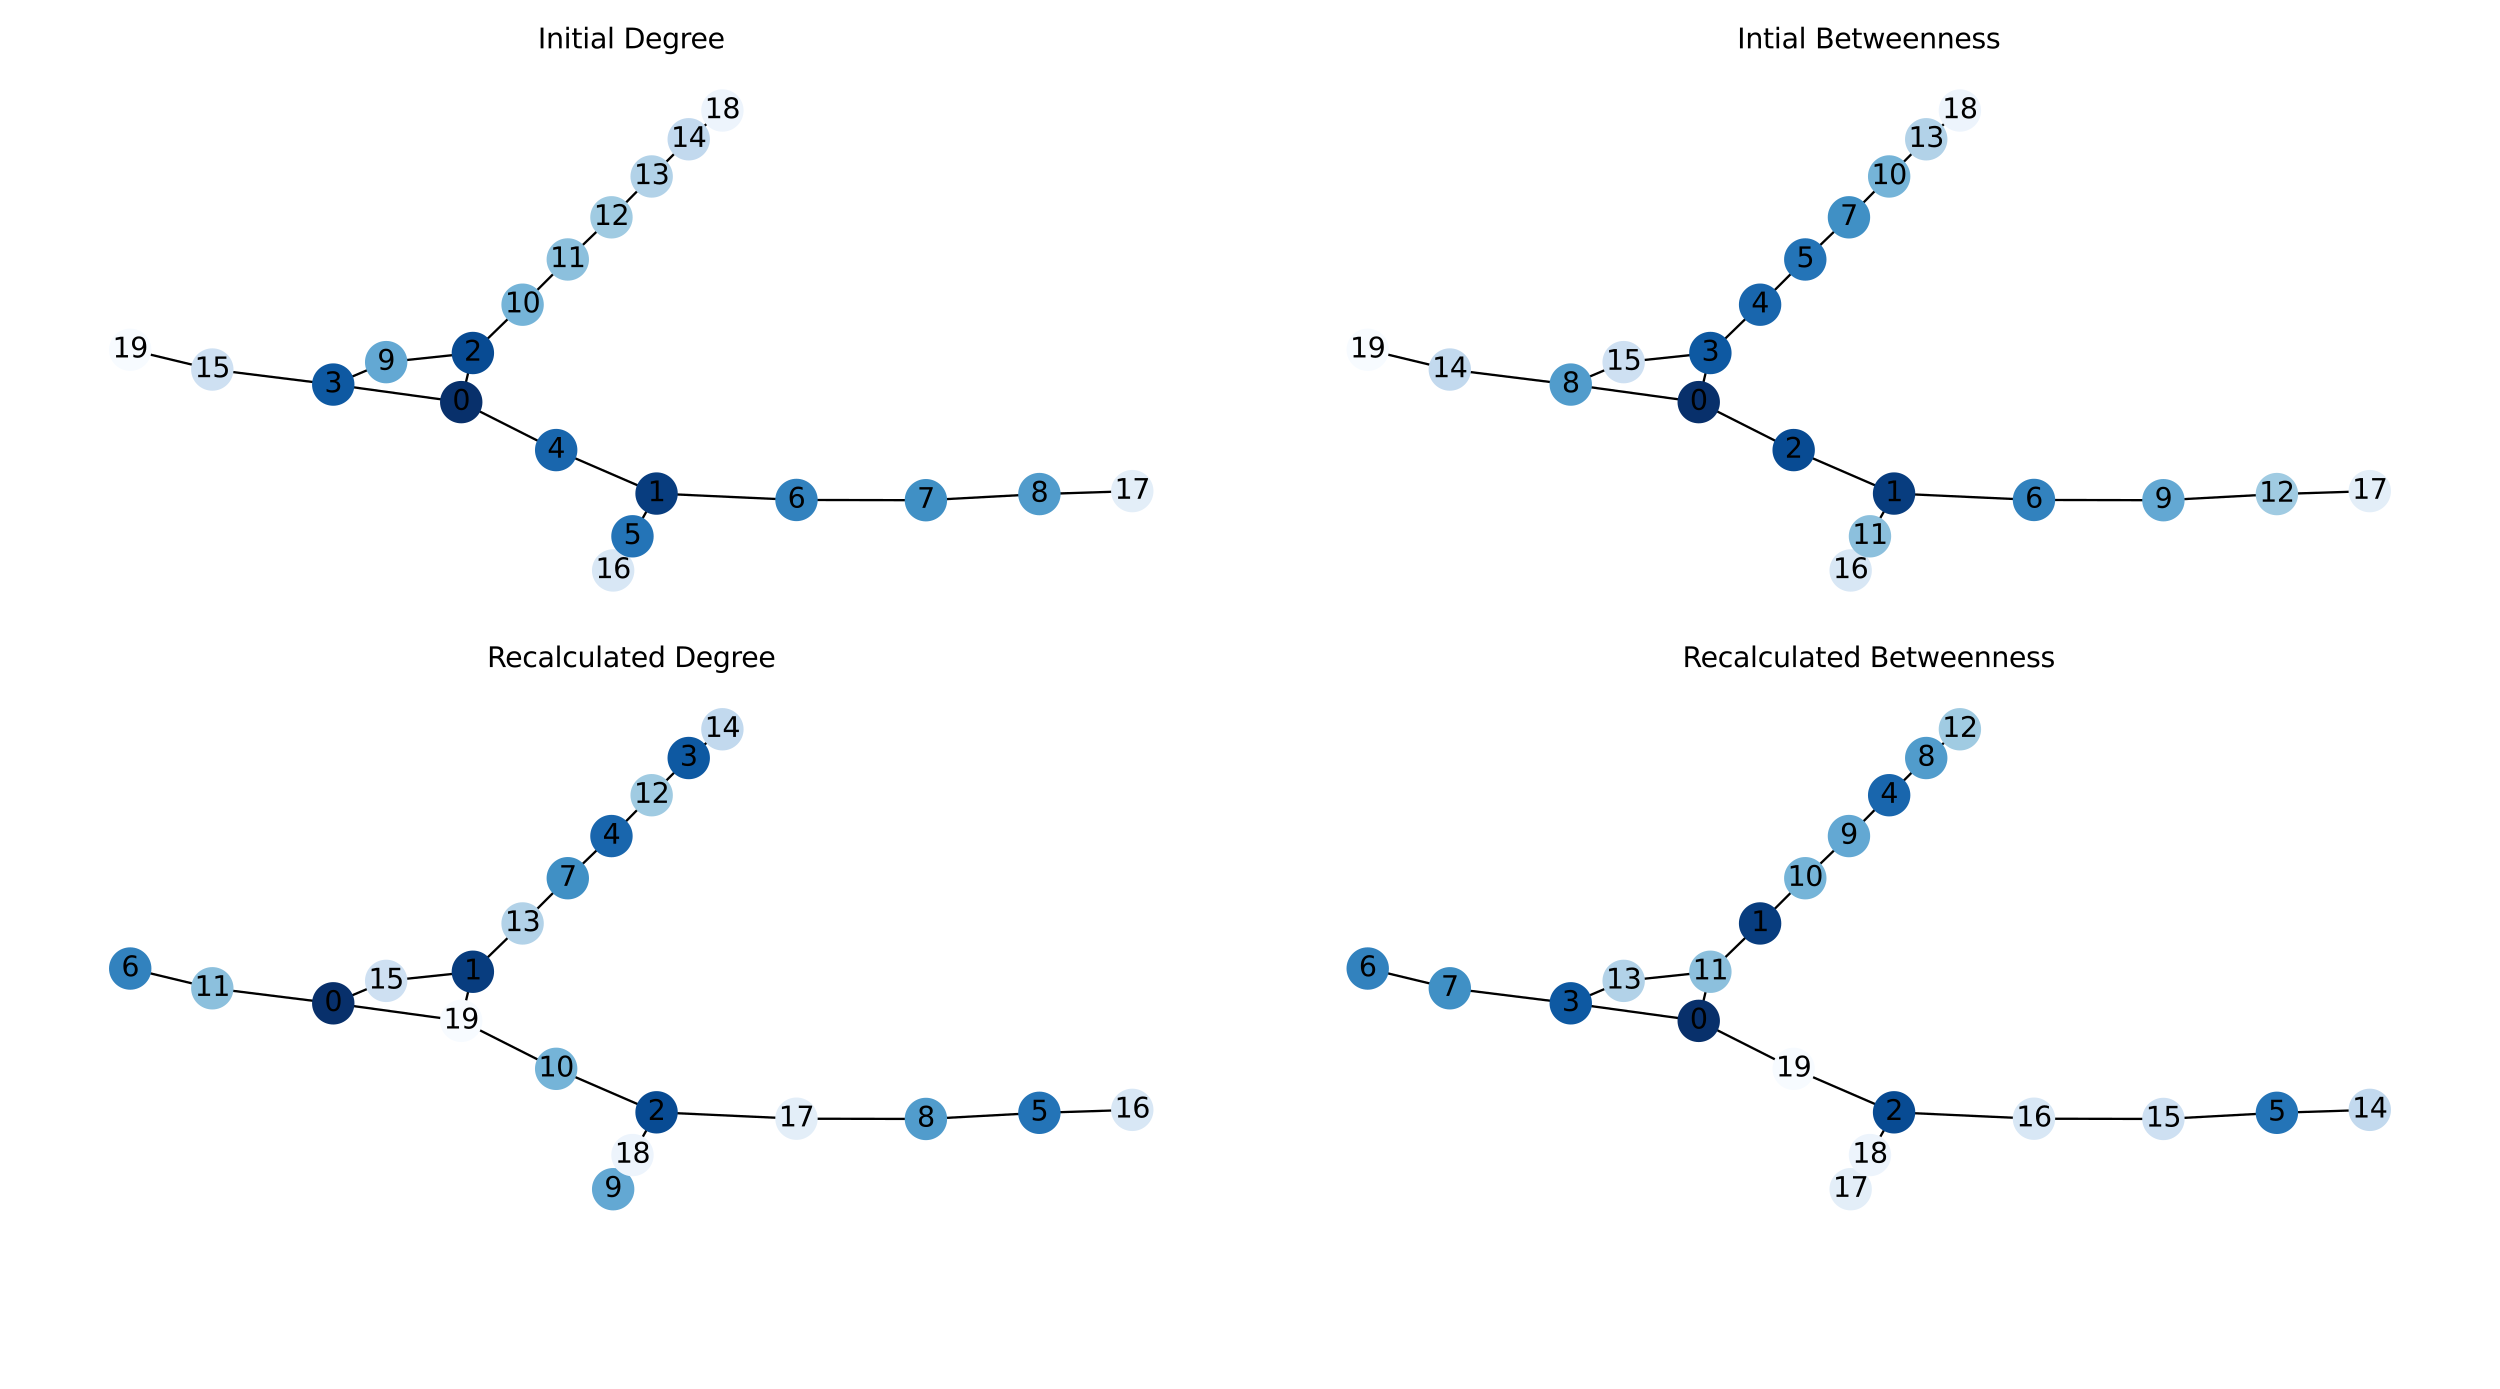 <?xml version="1.0" encoding="utf-8" standalone="no"?>
<!DOCTYPE svg PUBLIC "-//W3C//DTD SVG 1.1//EN"
  "http://www.w3.org/Graphics/SVG/1.1/DTD/svg11.dtd">
<svg xmlns:xlink="http://www.w3.org/1999/xlink" width="1080pt" height="600pt" viewBox="0 0 1080 600" xmlns="http://www.w3.org/2000/svg" version="1.1">
 <defs>
  <style type="text/css">*{stroke-linejoin: round; stroke-linecap: butt}</style>
 </defs>
 <g id="figure_1">
  <g id="patch_1">
   <path d="M 0 600 
L 1080 600 
L 1080 0 
L 0 0 
z
" style="fill: #ffffff"/>
  </g>
  <g id="axes_1">
   <g id="LineCollection_1">
    <path d="M 56.254 151.107 
L 91.719 159.64 
" clip-path="url(#p14f1da8939)" style="fill: none; stroke: #000000"/>
    <path d="M 91.719 159.64 
L 143.967 166.133 
" clip-path="url(#p14f1da8939)" style="fill: none; stroke: #000000"/>
    <path d="M 143.967 166.133 
L 166.828 156.441 
" clip-path="url(#p14f1da8939)" style="fill: none; stroke: #000000"/>
    <path d="M 143.967 166.133 
L 199.251 173.718 
" clip-path="url(#p14f1da8939)" style="fill: none; stroke: #000000"/>
    <path d="M 297.528 60.167 
L 281.518 76.233 
" clip-path="url(#p14f1da8939)" style="fill: none; stroke: #000000"/>
    <path d="M 297.528 60.167 
L 312.074 47.743 
" clip-path="url(#p14f1da8939)" style="fill: none; stroke: #000000"/>
    <path d="M 281.518 76.233 
L 264.149 93.88 
" clip-path="url(#p14f1da8939)" style="fill: none; stroke: #000000"/>
    <path d="M 264.149 93.88 
L 245.284 112.091 
" clip-path="url(#p14f1da8939)" style="fill: none; stroke: #000000"/>
    <path d="M 245.284 112.091 
L 225.76 131.631 
" clip-path="url(#p14f1da8939)" style="fill: none; stroke: #000000"/>
    <path d="M 225.76 131.631 
L 204.282 152.499 
" clip-path="url(#p14f1da8939)" style="fill: none; stroke: #000000"/>
    <path d="M 204.282 152.499 
L 199.251 173.718 
" clip-path="url(#p14f1da8939)" style="fill: none; stroke: #000000"/>
    <path d="M 204.282 152.499 
L 166.828 156.441 
" clip-path="url(#p14f1da8939)" style="fill: none; stroke: #000000"/>
    <path d="M 489.146 212.16 
L 449.019 213.436 
" clip-path="url(#p14f1da8939)" style="fill: none; stroke: #000000"/>
    <path d="M 449.019 213.436 
L 399.995 216.09 
" clip-path="url(#p14f1da8939)" style="fill: none; stroke: #000000"/>
    <path d="M 399.995 216.09 
L 344.079 215.98 
" clip-path="url(#p14f1da8939)" style="fill: none; stroke: #000000"/>
    <path d="M 344.079 215.98 
L 283.636 213.219 
" clip-path="url(#p14f1da8939)" style="fill: none; stroke: #000000"/>
    <path d="M 264.885 246.437 
L 273.227 231.678 
" clip-path="url(#p14f1da8939)" style="fill: none; stroke: #000000"/>
    <path d="M 273.227 231.678 
L 283.636 213.219 
" clip-path="url(#p14f1da8939)" style="fill: none; stroke: #000000"/>
    <path d="M 283.636 213.219 
L 240.267 194.435 
" clip-path="url(#p14f1da8939)" style="fill: none; stroke: #000000"/>
    <path d="M 240.267 194.435 
L 199.251 173.718 
" clip-path="url(#p14f1da8939)" style="fill: none; stroke: #000000"/>
   </g>
   <g id="PathCollection_1">
    <defs>
     <path id="C0_0_7ca595a539" d="M 0 8.66 
C 2.297 8.66 4.5 7.748 6.124 6.124 
C 7.748 4.5 8.66 2.297 8.66 -0 
C 8.66 -2.297 7.748 -4.5 6.124 -6.124 
C 4.5 -7.748 2.297 -8.66 0 -8.66 
C -2.297 -8.66 -4.5 -7.748 -6.124 -6.124 
C -7.748 -4.5 -8.66 -2.297 -8.66 0 
C -8.66 2.297 -7.748 4.5 -6.124 6.124 
C -4.5 7.748 -2.297 8.66 0 8.66 
z
"/>
    </defs>
    <g clip-path="url(#p14f1da8939)">
     <use xlink:href="#C0_0_7ca595a539" x="56.254" y="151.107" style="fill: #f7fbff; stroke: #f7fbff"/>
    </g>
    <g clip-path="url(#p14f1da8939)">
     <use xlink:href="#C0_0_7ca595a539" x="91.719" y="159.64" style="fill: #cee0f2; stroke: #cee0f2"/>
    </g>
    <g clip-path="url(#p14f1da8939)">
     <use xlink:href="#C0_0_7ca595a539" x="143.967" y="166.133" style="fill: #0e59a2; stroke: #0e59a2"/>
    </g>
    <g clip-path="url(#p14f1da8939)">
     <use xlink:href="#C0_0_7ca595a539" x="297.528" y="60.167" style="fill: #c2d9ee; stroke: #c2d9ee"/>
    </g>
    <g clip-path="url(#p14f1da8939)">
     <use xlink:href="#C0_0_7ca595a539" x="281.518" y="76.233" style="fill: #b2d2e8; stroke: #b2d2e8"/>
    </g>
    <g clip-path="url(#p14f1da8939)">
     <use xlink:href="#C0_0_7ca595a539" x="264.149" y="93.88" style="fill: #a0cbe2; stroke: #a0cbe2"/>
    </g>
    <g clip-path="url(#p14f1da8939)">
     <use xlink:href="#C0_0_7ca595a539" x="245.284" y="112.091" style="fill: #8cc0dd; stroke: #8cc0dd"/>
    </g>
    <g clip-path="url(#p14f1da8939)">
     <use xlink:href="#C0_0_7ca595a539" x="225.76" y="131.631" style="fill: #75b4d8; stroke: #75b4d8"/>
    </g>
    <g clip-path="url(#p14f1da8939)">
     <use xlink:href="#C0_0_7ca595a539" x="204.282" y="152.499" style="fill: #084b93; stroke: #084b93"/>
    </g>
    <g clip-path="url(#p14f1da8939)">
     <use xlink:href="#C0_0_7ca595a539" x="312.074" y="47.743" style="fill: #edf4fc; stroke: #edf4fc"/>
    </g>
    <g clip-path="url(#p14f1da8939)">
     <use xlink:href="#C0_0_7ca595a539" x="166.828" y="156.441" style="fill: #63a8d3; stroke: #63a8d3"/>
    </g>
    <g clip-path="url(#p14f1da8939)">
     <use xlink:href="#C0_0_7ca595a539" x="489.146" y="212.16" style="fill: #e3eef8; stroke: #e3eef8"/>
    </g>
    <g clip-path="url(#p14f1da8939)">
     <use xlink:href="#C0_0_7ca595a539" x="449.019" y="213.436" style="fill: #519ccc; stroke: #519ccc"/>
    </g>
    <g clip-path="url(#p14f1da8939)">
     <use xlink:href="#C0_0_7ca595a539" x="399.995" y="216.09" style="fill: #4090c5; stroke: #4090c5"/>
    </g>
    <g clip-path="url(#p14f1da8939)">
     <use xlink:href="#C0_0_7ca595a539" x="344.079" y="215.98" style="fill: #3282be; stroke: #3282be"/>
    </g>
    <g clip-path="url(#p14f1da8939)">
     <use xlink:href="#C0_0_7ca595a539" x="264.885" y="246.437" style="fill: #d8e7f5; stroke: #d8e7f5"/>
    </g>
    <g clip-path="url(#p14f1da8939)">
     <use xlink:href="#C0_0_7ca595a539" x="273.227" y="231.678" style="fill: #2474b7; stroke: #2474b7"/>
    </g>
    <g clip-path="url(#p14f1da8939)">
     <use xlink:href="#C0_0_7ca595a539" x="283.636" y="213.219" style="fill: #083d7f; stroke: #083d7f"/>
    </g>
    <g clip-path="url(#p14f1da8939)">
     <use xlink:href="#C0_0_7ca595a539" x="240.267" y="194.435" style="fill: #1966ad; stroke: #1966ad"/>
    </g>
    <g clip-path="url(#p14f1da8939)">
     <use xlink:href="#C0_0_7ca595a539" x="199.251" y="173.718" style="fill: #08306b; stroke: #08306b"/>
    </g>
   </g>
   <g id="text_1">
    <g clip-path="url(#p14f1da8939)">
     <!-- 0 -->
     <g transform="translate(195.434 177.029) scale(0.12 -0.12)">
      <defs>
       <path id="DejaVuSans-30" d="M 2034 4250 
Q 1547 4250 1301 3770 
Q 1056 3291 1056 2328 
Q 1056 1369 1301 889 
Q 1547 409 2034 409 
Q 2525 409 2770 889 
Q 3016 1369 3016 2328 
Q 3016 3291 2770 3770 
Q 2525 4250 2034 4250 
z
M 2034 4750 
Q 2819 4750 3233 4129 
Q 3647 3509 3647 2328 
Q 3647 1150 3233 529 
Q 2819 -91 2034 -91 
Q 1250 -91 836 529 
Q 422 1150 422 2328 
Q 422 3509 836 4129 
Q 1250 4750 2034 4750 
z
" transform="scale(0.016)"/>
      </defs>
      <use xlink:href="#DejaVuSans-30"/>
     </g>
    </g>
   </g>
   <g id="text_2">
    <g clip-path="url(#p14f1da8939)">
     <!-- 1 -->
     <g transform="translate(279.819 216.53) scale(0.12 -0.12)">
      <defs>
       <path id="DejaVuSans-31" d="M 794 531 
L 1825 531 
L 1825 4091 
L 703 3866 
L 703 4441 
L 1819 4666 
L 2450 4666 
L 2450 531 
L 3481 531 
L 3481 0 
L 794 0 
L 794 531 
z
" transform="scale(0.016)"/>
      </defs>
      <use xlink:href="#DejaVuSans-31"/>
     </g>
    </g>
   </g>
   <g id="text_3">
    <g clip-path="url(#p14f1da8939)">
     <!-- 2 -->
     <g transform="translate(200.464 155.811) scale(0.12 -0.12)">
      <defs>
       <path id="DejaVuSans-32" d="M 1228 531 
L 3431 531 
L 3431 0 
L 469 0 
L 469 531 
Q 828 903 1448 1529 
Q 2069 2156 2228 2338 
Q 2531 2678 2651 2914 
Q 2772 3150 2772 3378 
Q 2772 3750 2511 3984 
Q 2250 4219 1831 4219 
Q 1534 4219 1204 4116 
Q 875 4013 500 3803 
L 500 4441 
Q 881 4594 1212 4672 
Q 1544 4750 1819 4750 
Q 2544 4750 2975 4387 
Q 3406 4025 3406 3419 
Q 3406 3131 3298 2873 
Q 3191 2616 2906 2266 
Q 2828 2175 2409 1742 
Q 1991 1309 1228 531 
z
" transform="scale(0.016)"/>
      </defs>
      <use xlink:href="#DejaVuSans-32"/>
     </g>
    </g>
   </g>
   <g id="text_4">
    <g clip-path="url(#p14f1da8939)">
     <!-- 3 -->
     <g transform="translate(140.15 169.445) scale(0.12 -0.12)">
      <defs>
       <path id="DejaVuSans-33" d="M 2597 2516 
Q 3050 2419 3304 2112 
Q 3559 1806 3559 1356 
Q 3559 666 3084 287 
Q 2609 -91 1734 -91 
Q 1441 -91 1130 -33 
Q 819 25 488 141 
L 488 750 
Q 750 597 1062 519 
Q 1375 441 1716 441 
Q 2309 441 2620 675 
Q 2931 909 2931 1356 
Q 2931 1769 2642 2001 
Q 2353 2234 1838 2234 
L 1294 2234 
L 1294 2753 
L 1863 2753 
Q 2328 2753 2575 2939 
Q 2822 3125 2822 3475 
Q 2822 3834 2567 4026 
Q 2313 4219 1838 4219 
Q 1578 4219 1281 4162 
Q 984 4106 628 3988 
L 628 4550 
Q 988 4650 1302 4700 
Q 1616 4750 1894 4750 
Q 2613 4750 3031 4423 
Q 3450 4097 3450 3541 
Q 3450 3153 3228 2886 
Q 3006 2619 2597 2516 
z
" transform="scale(0.016)"/>
      </defs>
      <use xlink:href="#DejaVuSans-33"/>
     </g>
    </g>
   </g>
   <g id="text_5">
    <g clip-path="url(#p14f1da8939)">
     <!-- 4 -->
     <g transform="translate(236.45 197.746) scale(0.12 -0.12)">
      <defs>
       <path id="DejaVuSans-34" d="M 2419 4116 
L 825 1625 
L 2419 1625 
L 2419 4116 
z
M 2253 4666 
L 3047 4666 
L 3047 1625 
L 3713 1625 
L 3713 1100 
L 3047 1100 
L 3047 0 
L 2419 0 
L 2419 1100 
L 313 1100 
L 313 1709 
L 2253 4666 
z
" transform="scale(0.016)"/>
      </defs>
      <use xlink:href="#DejaVuSans-34"/>
     </g>
    </g>
   </g>
   <g id="text_6">
    <g clip-path="url(#p14f1da8939)">
     <!-- 5 -->
     <g transform="translate(269.41 234.989) scale(0.12 -0.12)">
      <defs>
       <path id="DejaVuSans-35" d="M 691 4666 
L 3169 4666 
L 3169 4134 
L 1269 4134 
L 1269 2991 
Q 1406 3038 1543 3061 
Q 1681 3084 1819 3084 
Q 2600 3084 3056 2656 
Q 3513 2228 3513 1497 
Q 3513 744 3044 326 
Q 2575 -91 1722 -91 
Q 1428 -91 1123 -41 
Q 819 9 494 109 
L 494 744 
Q 775 591 1075 516 
Q 1375 441 1709 441 
Q 2250 441 2565 725 
Q 2881 1009 2881 1497 
Q 2881 1984 2565 2268 
Q 2250 2553 1709 2553 
Q 1456 2553 1204 2497 
Q 953 2441 691 2322 
L 691 4666 
z
" transform="scale(0.016)"/>
      </defs>
      <use xlink:href="#DejaVuSans-35"/>
     </g>
    </g>
   </g>
   <g id="text_7">
    <g clip-path="url(#p14f1da8939)">
     <!-- 6 -->
     <g transform="translate(340.261 219.292) scale(0.12 -0.12)">
      <defs>
       <path id="DejaVuSans-36" d="M 2113 2584 
Q 1688 2584 1439 2293 
Q 1191 2003 1191 1497 
Q 1191 994 1439 701 
Q 1688 409 2113 409 
Q 2538 409 2786 701 
Q 3034 994 3034 1497 
Q 3034 2003 2786 2293 
Q 2538 2584 2113 2584 
z
M 3366 4563 
L 3366 3988 
Q 3128 4100 2886 4159 
Q 2644 4219 2406 4219 
Q 1781 4219 1451 3797 
Q 1122 3375 1075 2522 
Q 1259 2794 1537 2939 
Q 1816 3084 2150 3084 
Q 2853 3084 3261 2657 
Q 3669 2231 3669 1497 
Q 3669 778 3244 343 
Q 2819 -91 2113 -91 
Q 1303 -91 875 529 
Q 447 1150 447 2328 
Q 447 3434 972 4092 
Q 1497 4750 2381 4750 
Q 2619 4750 2861 4703 
Q 3103 4656 3366 4563 
z
" transform="scale(0.016)"/>
      </defs>
      <use xlink:href="#DejaVuSans-36"/>
     </g>
    </g>
   </g>
   <g id="text_8">
    <g clip-path="url(#p14f1da8939)">
     <!-- 7 -->
     <g transform="translate(396.177 219.401) scale(0.12 -0.12)">
      <defs>
       <path id="DejaVuSans-37" d="M 525 4666 
L 3525 4666 
L 3525 4397 
L 1831 0 
L 1172 0 
L 2766 4134 
L 525 4134 
L 525 4666 
z
" transform="scale(0.016)"/>
      </defs>
      <use xlink:href="#DejaVuSans-37"/>
     </g>
    </g>
   </g>
   <g id="text_9">
    <g clip-path="url(#p14f1da8939)">
     <!-- 8 -->
     <g transform="translate(445.202 216.747) scale(0.12 -0.12)">
      <defs>
       <path id="DejaVuSans-38" d="M 2034 2216 
Q 1584 2216 1326 1975 
Q 1069 1734 1069 1313 
Q 1069 891 1326 650 
Q 1584 409 2034 409 
Q 2484 409 2743 651 
Q 3003 894 3003 1313 
Q 3003 1734 2745 1975 
Q 2488 2216 2034 2216 
z
M 1403 2484 
Q 997 2584 770 2862 
Q 544 3141 544 3541 
Q 544 4100 942 4425 
Q 1341 4750 2034 4750 
Q 2731 4750 3128 4425 
Q 3525 4100 3525 3541 
Q 3525 3141 3298 2862 
Q 3072 2584 2669 2484 
Q 3125 2378 3379 2068 
Q 3634 1759 3634 1313 
Q 3634 634 3220 271 
Q 2806 -91 2034 -91 
Q 1263 -91 848 271 
Q 434 634 434 1313 
Q 434 1759 690 2068 
Q 947 2378 1403 2484 
z
M 1172 3481 
Q 1172 3119 1398 2916 
Q 1625 2713 2034 2713 
Q 2441 2713 2670 2916 
Q 2900 3119 2900 3481 
Q 2900 3844 2670 4047 
Q 2441 4250 2034 4250 
Q 1625 4250 1398 4047 
Q 1172 3844 1172 3481 
z
" transform="scale(0.016)"/>
      </defs>
      <use xlink:href="#DejaVuSans-38"/>
     </g>
    </g>
   </g>
   <g id="text_10">
    <g clip-path="url(#p14f1da8939)">
     <!-- 9 -->
     <g transform="translate(163.01 159.752) scale(0.12 -0.12)">
      <defs>
       <path id="DejaVuSans-39" d="M 703 97 
L 703 672 
Q 941 559 1184 500 
Q 1428 441 1663 441 
Q 2288 441 2617 861 
Q 2947 1281 2994 2138 
Q 2813 1869 2534 1725 
Q 2256 1581 1919 1581 
Q 1219 1581 811 2004 
Q 403 2428 403 3163 
Q 403 3881 828 4315 
Q 1253 4750 1959 4750 
Q 2769 4750 3195 4129 
Q 3622 3509 3622 2328 
Q 3622 1225 3098 567 
Q 2575 -91 1691 -91 
Q 1453 -91 1209 -44 
Q 966 3 703 97 
z
M 1959 2075 
Q 2384 2075 2632 2365 
Q 2881 2656 2881 3163 
Q 2881 3666 2632 3958 
Q 2384 4250 1959 4250 
Q 1534 4250 1286 3958 
Q 1038 3666 1038 3163 
Q 1038 2656 1286 2365 
Q 1534 2075 1959 2075 
z
" transform="scale(0.016)"/>
      </defs>
      <use xlink:href="#DejaVuSans-39"/>
     </g>
    </g>
   </g>
   <g id="text_11">
    <g clip-path="url(#p14f1da8939)">
     <!-- 10 -->
     <g transform="translate(218.125 134.943) scale(0.12 -0.12)">
      <use xlink:href="#DejaVuSans-31"/>
      <use xlink:href="#DejaVuSans-30" x="63.623"/>
     </g>
    </g>
   </g>
   <g id="text_12">
    <g clip-path="url(#p14f1da8939)">
     <!-- 11 -->
     <g transform="translate(237.649 115.402) scale(0.12 -0.12)">
      <use xlink:href="#DejaVuSans-31"/>
      <use xlink:href="#DejaVuSans-31" x="63.623"/>
     </g>
    </g>
   </g>
   <g id="text_13">
    <g clip-path="url(#p14f1da8939)">
     <!-- 12 -->
     <g transform="translate(256.514 97.191) scale(0.12 -0.12)">
      <use xlink:href="#DejaVuSans-31"/>
      <use xlink:href="#DejaVuSans-32" x="63.623"/>
     </g>
    </g>
   </g>
   <g id="text_14">
    <g clip-path="url(#p14f1da8939)">
     <!-- 13 -->
     <g transform="translate(273.883 79.544) scale(0.12 -0.12)">
      <use xlink:href="#DejaVuSans-31"/>
      <use xlink:href="#DejaVuSans-33" x="63.623"/>
     </g>
    </g>
   </g>
   <g id="text_15">
    <g clip-path="url(#p14f1da8939)">
     <!-- 14 -->
     <g transform="translate(289.893 63.478) scale(0.12 -0.12)">
      <use xlink:href="#DejaVuSans-31"/>
      <use xlink:href="#DejaVuSans-34" x="63.623"/>
     </g>
    </g>
   </g>
   <g id="text_16">
    <g clip-path="url(#p14f1da8939)">
     <!-- 15 -->
     <g transform="translate(84.084 162.952) scale(0.12 -0.12)">
      <use xlink:href="#DejaVuSans-31"/>
      <use xlink:href="#DejaVuSans-35" x="63.623"/>
     </g>
    </g>
   </g>
   <g id="text_17">
    <g clip-path="url(#p14f1da8939)">
     <!-- 16 -->
     <g transform="translate(257.25 249.748) scale(0.12 -0.12)">
      <use xlink:href="#DejaVuSans-31"/>
      <use xlink:href="#DejaVuSans-36" x="63.623"/>
     </g>
    </g>
   </g>
   <g id="text_18">
    <g clip-path="url(#p14f1da8939)">
     <!-- 17 -->
     <g transform="translate(481.511 215.471) scale(0.12 -0.12)">
      <use xlink:href="#DejaVuSans-31"/>
      <use xlink:href="#DejaVuSans-37" x="63.623"/>
     </g>
    </g>
   </g>
   <g id="text_19">
    <g clip-path="url(#p14f1da8939)">
     <!-- 18 -->
     <g transform="translate(304.439 51.054) scale(0.12 -0.12)">
      <use xlink:href="#DejaVuSans-31"/>
      <use xlink:href="#DejaVuSans-38" x="63.623"/>
     </g>
    </g>
   </g>
   <g id="text_20">
    <g clip-path="url(#p14f1da8939)">
     <!-- 19 -->
     <g transform="translate(48.619 154.419) scale(0.12 -0.12)">
      <use xlink:href="#DejaVuSans-31"/>
      <use xlink:href="#DejaVuSans-39" x="63.623"/>
     </g>
    </g>
   </g>
   <g id="text_21">
    <!-- Initial Degree -->
    <g transform="translate(232.355 20.88) scale(0.12 -0.12)">
     <defs>
      <path id="DejaVuSans-49" d="M 628 4666 
L 1259 4666 
L 1259 0 
L 628 0 
L 628 4666 
z
" transform="scale(0.016)"/>
      <path id="DejaVuSans-6e" d="M 3513 2113 
L 3513 0 
L 2938 0 
L 2938 2094 
Q 2938 2591 2744 2837 
Q 2550 3084 2163 3084 
Q 1697 3084 1428 2787 
Q 1159 2491 1159 1978 
L 1159 0 
L 581 0 
L 581 3500 
L 1159 3500 
L 1159 2956 
Q 1366 3272 1645 3428 
Q 1925 3584 2291 3584 
Q 2894 3584 3203 3211 
Q 3513 2838 3513 2113 
z
" transform="scale(0.016)"/>
      <path id="DejaVuSans-69" d="M 603 3500 
L 1178 3500 
L 1178 0 
L 603 0 
L 603 3500 
z
M 603 4863 
L 1178 4863 
L 1178 4134 
L 603 4134 
L 603 4863 
z
" transform="scale(0.016)"/>
      <path id="DejaVuSans-74" d="M 1172 4494 
L 1172 3500 
L 2356 3500 
L 2356 3053 
L 1172 3053 
L 1172 1153 
Q 1172 725 1289 603 
Q 1406 481 1766 481 
L 2356 481 
L 2356 0 
L 1766 0 
Q 1100 0 847 248 
Q 594 497 594 1153 
L 594 3053 
L 172 3053 
L 172 3500 
L 594 3500 
L 594 4494 
L 1172 4494 
z
" transform="scale(0.016)"/>
      <path id="DejaVuSans-61" d="M 2194 1759 
Q 1497 1759 1228 1600 
Q 959 1441 959 1056 
Q 959 750 1161 570 
Q 1363 391 1709 391 
Q 2188 391 2477 730 
Q 2766 1069 2766 1631 
L 2766 1759 
L 2194 1759 
z
M 3341 1997 
L 3341 0 
L 2766 0 
L 2766 531 
Q 2569 213 2275 61 
Q 1981 -91 1556 -91 
Q 1019 -91 701 211 
Q 384 513 384 1019 
Q 384 1609 779 1909 
Q 1175 2209 1959 2209 
L 2766 2209 
L 2766 2266 
Q 2766 2663 2505 2880 
Q 2244 3097 1772 3097 
Q 1472 3097 1187 3025 
Q 903 2953 641 2809 
L 641 3341 
Q 956 3463 1253 3523 
Q 1550 3584 1831 3584 
Q 2591 3584 2966 3190 
Q 3341 2797 3341 1997 
z
" transform="scale(0.016)"/>
      <path id="DejaVuSans-6c" d="M 603 4863 
L 1178 4863 
L 1178 0 
L 603 0 
L 603 4863 
z
" transform="scale(0.016)"/>
      <path id="DejaVuSans-20" transform="scale(0.016)"/>
      <path id="DejaVuSans-44" d="M 1259 4147 
L 1259 519 
L 2022 519 
Q 2988 519 3436 956 
Q 3884 1394 3884 2338 
Q 3884 3275 3436 3711 
Q 2988 4147 2022 4147 
L 1259 4147 
z
M 628 4666 
L 1925 4666 
Q 3281 4666 3915 4102 
Q 4550 3538 4550 2338 
Q 4550 1131 3912 565 
Q 3275 0 1925 0 
L 628 0 
L 628 4666 
z
" transform="scale(0.016)"/>
      <path id="DejaVuSans-65" d="M 3597 1894 
L 3597 1613 
L 953 1613 
Q 991 1019 1311 708 
Q 1631 397 2203 397 
Q 2534 397 2845 478 
Q 3156 559 3463 722 
L 3463 178 
Q 3153 47 2828 -22 
Q 2503 -91 2169 -91 
Q 1331 -91 842 396 
Q 353 884 353 1716 
Q 353 2575 817 3079 
Q 1281 3584 2069 3584 
Q 2775 3584 3186 3129 
Q 3597 2675 3597 1894 
z
M 3022 2063 
Q 3016 2534 2758 2815 
Q 2500 3097 2075 3097 
Q 1594 3097 1305 2825 
Q 1016 2553 972 2059 
L 3022 2063 
z
" transform="scale(0.016)"/>
      <path id="DejaVuSans-67" d="M 2906 1791 
Q 2906 2416 2648 2759 
Q 2391 3103 1925 3103 
Q 1463 3103 1205 2759 
Q 947 2416 947 1791 
Q 947 1169 1205 825 
Q 1463 481 1925 481 
Q 2391 481 2648 825 
Q 2906 1169 2906 1791 
z
M 3481 434 
Q 3481 -459 3084 -895 
Q 2688 -1331 1869 -1331 
Q 1566 -1331 1297 -1286 
Q 1028 -1241 775 -1147 
L 775 -588 
Q 1028 -725 1275 -790 
Q 1522 -856 1778 -856 
Q 2344 -856 2625 -561 
Q 2906 -266 2906 331 
L 2906 616 
Q 2728 306 2450 153 
Q 2172 0 1784 0 
Q 1141 0 747 490 
Q 353 981 353 1791 
Q 353 2603 747 3093 
Q 1141 3584 1784 3584 
Q 2172 3584 2450 3431 
Q 2728 3278 2906 2969 
L 2906 3500 
L 3481 3500 
L 3481 434 
z
" transform="scale(0.016)"/>
      <path id="DejaVuSans-72" d="M 2631 2963 
Q 2534 3019 2420 3045 
Q 2306 3072 2169 3072 
Q 1681 3072 1420 2755 
Q 1159 2438 1159 1844 
L 1159 0 
L 581 0 
L 581 3500 
L 1159 3500 
L 1159 2956 
Q 1341 3275 1631 3429 
Q 1922 3584 2338 3584 
Q 2397 3584 2469 3576 
Q 2541 3569 2628 3553 
L 2631 2963 
z
" transform="scale(0.016)"/>
     </defs>
     <use xlink:href="#DejaVuSans-49"/>
     <use xlink:href="#DejaVuSans-6e" x="29.492"/>
     <use xlink:href="#DejaVuSans-69" x="92.871"/>
     <use xlink:href="#DejaVuSans-74" x="120.654"/>
     <use xlink:href="#DejaVuSans-69" x="159.863"/>
     <use xlink:href="#DejaVuSans-61" x="187.646"/>
     <use xlink:href="#DejaVuSans-6c" x="248.926"/>
     <use xlink:href="#DejaVuSans-20" x="276.709"/>
     <use xlink:href="#DejaVuSans-44" x="308.496"/>
     <use xlink:href="#DejaVuSans-65" x="385.498"/>
     <use xlink:href="#DejaVuSans-67" x="447.021"/>
     <use xlink:href="#DejaVuSans-72" x="510.498"/>
     <use xlink:href="#DejaVuSans-65" x="549.361"/>
     <use xlink:href="#DejaVuSans-65" x="610.885"/>
    </g>
   </g>
  </g>
  <g id="axes_2">
   <g id="LineCollection_2">
    <path d="M 590.854 151.107 
L 626.319 159.64 
" clip-path="url(#pb251e68227)" style="fill: none; stroke: #000000"/>
    <path d="M 626.319 159.64 
L 678.567 166.133 
" clip-path="url(#pb251e68227)" style="fill: none; stroke: #000000"/>
    <path d="M 678.567 166.133 
L 701.428 156.441 
" clip-path="url(#pb251e68227)" style="fill: none; stroke: #000000"/>
    <path d="M 678.567 166.133 
L 733.851 173.718 
" clip-path="url(#pb251e68227)" style="fill: none; stroke: #000000"/>
    <path d="M 832.128 60.167 
L 816.118 76.233 
" clip-path="url(#pb251e68227)" style="fill: none; stroke: #000000"/>
    <path d="M 832.128 60.167 
L 846.674 47.743 
" clip-path="url(#pb251e68227)" style="fill: none; stroke: #000000"/>
    <path d="M 816.118 76.233 
L 798.749 93.88 
" clip-path="url(#pb251e68227)" style="fill: none; stroke: #000000"/>
    <path d="M 798.749 93.88 
L 779.884 112.091 
" clip-path="url(#pb251e68227)" style="fill: none; stroke: #000000"/>
    <path d="M 779.884 112.091 
L 760.36 131.631 
" clip-path="url(#pb251e68227)" style="fill: none; stroke: #000000"/>
    <path d="M 760.36 131.631 
L 738.882 152.499 
" clip-path="url(#pb251e68227)" style="fill: none; stroke: #000000"/>
    <path d="M 738.882 152.499 
L 733.851 173.718 
" clip-path="url(#pb251e68227)" style="fill: none; stroke: #000000"/>
    <path d="M 738.882 152.499 
L 701.428 156.441 
" clip-path="url(#pb251e68227)" style="fill: none; stroke: #000000"/>
    <path d="M 1023.746 212.16 
L 983.619 213.436 
" clip-path="url(#pb251e68227)" style="fill: none; stroke: #000000"/>
    <path d="M 983.619 213.436 
L 934.595 216.09 
" clip-path="url(#pb251e68227)" style="fill: none; stroke: #000000"/>
    <path d="M 934.595 216.09 
L 878.679 215.98 
" clip-path="url(#pb251e68227)" style="fill: none; stroke: #000000"/>
    <path d="M 878.679 215.98 
L 818.236 213.219 
" clip-path="url(#pb251e68227)" style="fill: none; stroke: #000000"/>
    <path d="M 799.485 246.437 
L 807.827 231.678 
" clip-path="url(#pb251e68227)" style="fill: none; stroke: #000000"/>
    <path d="M 807.827 231.678 
L 818.236 213.219 
" clip-path="url(#pb251e68227)" style="fill: none; stroke: #000000"/>
    <path d="M 818.236 213.219 
L 774.867 194.435 
" clip-path="url(#pb251e68227)" style="fill: none; stroke: #000000"/>
    <path d="M 774.867 194.435 
L 733.851 173.718 
" clip-path="url(#pb251e68227)" style="fill: none; stroke: #000000"/>
   </g>
   <g id="PathCollection_2">
    <defs>
     <path id="C1_0_9d38af1124" d="M 0 8.66 
C 2.297 8.66 4.5 7.748 6.124 6.124 
C 7.748 4.5 8.66 2.297 8.66 -0 
C 8.66 -2.297 7.748 -4.5 6.124 -6.124 
C 4.5 -7.748 2.297 -8.66 0 -8.66 
C -2.297 -8.66 -4.5 -7.748 -6.124 -6.124 
C -7.748 -4.5 -8.66 -2.297 -8.66 0 
C -8.66 2.297 -7.748 4.5 -6.124 6.124 
C -4.5 7.748 -2.297 8.66 0 8.66 
z
"/>
    </defs>
    <g clip-path="url(#pb251e68227)">
     <use xlink:href="#C1_0_9d38af1124" x="590.854" y="151.107" style="fill: #f7fbff; stroke: #f7fbff"/>
    </g>
    <g clip-path="url(#pb251e68227)">
     <use xlink:href="#C1_0_9d38af1124" x="626.319" y="159.64" style="fill: #c2d9ee; stroke: #c2d9ee"/>
    </g>
    <g clip-path="url(#pb251e68227)">
     <use xlink:href="#C1_0_9d38af1124" x="678.567" y="166.133" style="fill: #519ccc; stroke: #519ccc"/>
    </g>
    <g clip-path="url(#pb251e68227)">
     <use xlink:href="#C1_0_9d38af1124" x="832.128" y="60.167" style="fill: #b2d2e8; stroke: #b2d2e8"/>
    </g>
    <g clip-path="url(#pb251e68227)">
     <use xlink:href="#C1_0_9d38af1124" x="816.118" y="76.233" style="fill: #75b4d8; stroke: #75b4d8"/>
    </g>
    <g clip-path="url(#pb251e68227)">
     <use xlink:href="#C1_0_9d38af1124" x="798.749" y="93.88" style="fill: #4090c5; stroke: #4090c5"/>
    </g>
    <g clip-path="url(#pb251e68227)">
     <use xlink:href="#C1_0_9d38af1124" x="779.884" y="112.091" style="fill: #2474b7; stroke: #2474b7"/>
    </g>
    <g clip-path="url(#pb251e68227)">
     <use xlink:href="#C1_0_9d38af1124" x="760.36" y="131.631" style="fill: #1966ad; stroke: #1966ad"/>
    </g>
    <g clip-path="url(#pb251e68227)">
     <use xlink:href="#C1_0_9d38af1124" x="738.882" y="152.499" style="fill: #0e59a2; stroke: #0e59a2"/>
    </g>
    <g clip-path="url(#pb251e68227)">
     <use xlink:href="#C1_0_9d38af1124" x="846.674" y="47.743" style="fill: #edf4fc; stroke: #edf4fc"/>
    </g>
    <g clip-path="url(#pb251e68227)">
     <use xlink:href="#C1_0_9d38af1124" x="701.428" y="156.441" style="fill: #cee0f2; stroke: #cee0f2"/>
    </g>
    <g clip-path="url(#pb251e68227)">
     <use xlink:href="#C1_0_9d38af1124" x="1023.746" y="212.16" style="fill: #e3eef8; stroke: #e3eef8"/>
    </g>
    <g clip-path="url(#pb251e68227)">
     <use xlink:href="#C1_0_9d38af1124" x="983.619" y="213.436" style="fill: #a0cbe2; stroke: #a0cbe2"/>
    </g>
    <g clip-path="url(#pb251e68227)">
     <use xlink:href="#C1_0_9d38af1124" x="934.595" y="216.09" style="fill: #63a8d3; stroke: #63a8d3"/>
    </g>
    <g clip-path="url(#pb251e68227)">
     <use xlink:href="#C1_0_9d38af1124" x="878.679" y="215.98" style="fill: #3282be; stroke: #3282be"/>
    </g>
    <g clip-path="url(#pb251e68227)">
     <use xlink:href="#C1_0_9d38af1124" x="799.485" y="246.437" style="fill: #d8e7f5; stroke: #d8e7f5"/>
    </g>
    <g clip-path="url(#pb251e68227)">
     <use xlink:href="#C1_0_9d38af1124" x="807.827" y="231.678" style="fill: #8cc0dd; stroke: #8cc0dd"/>
    </g>
    <g clip-path="url(#pb251e68227)">
     <use xlink:href="#C1_0_9d38af1124" x="818.236" y="213.219" style="fill: #083d7f; stroke: #083d7f"/>
    </g>
    <g clip-path="url(#pb251e68227)">
     <use xlink:href="#C1_0_9d38af1124" x="774.867" y="194.435" style="fill: #084b93; stroke: #084b93"/>
    </g>
    <g clip-path="url(#pb251e68227)">
     <use xlink:href="#C1_0_9d38af1124" x="733.851" y="173.718" style="fill: #08306b; stroke: #08306b"/>
    </g>
   </g>
   <g id="text_22">
    <g clip-path="url(#pb251e68227)">
     <!-- 0 -->
     <g transform="translate(730.034 177.029) scale(0.12 -0.12)">
      <use xlink:href="#DejaVuSans-30"/>
     </g>
    </g>
   </g>
   <g id="text_23">
    <g clip-path="url(#pb251e68227)">
     <!-- 1 -->
     <g transform="translate(814.419 216.53) scale(0.12 -0.12)">
      <use xlink:href="#DejaVuSans-31"/>
     </g>
    </g>
   </g>
   <g id="text_24">
    <g clip-path="url(#pb251e68227)">
     <!-- 2 -->
     <g transform="translate(771.05 197.746) scale(0.12 -0.12)">
      <use xlink:href="#DejaVuSans-32"/>
     </g>
    </g>
   </g>
   <g id="text_25">
    <g clip-path="url(#pb251e68227)">
     <!-- 3 -->
     <g transform="translate(735.064 155.811) scale(0.12 -0.12)">
      <use xlink:href="#DejaVuSans-33"/>
     </g>
    </g>
   </g>
   <g id="text_26">
    <g clip-path="url(#pb251e68227)">
     <!-- 4 -->
     <g transform="translate(756.543 134.943) scale(0.12 -0.12)">
      <use xlink:href="#DejaVuSans-34"/>
     </g>
    </g>
   </g>
   <g id="text_27">
    <g clip-path="url(#pb251e68227)">
     <!-- 5 -->
     <g transform="translate(776.067 115.402) scale(0.12 -0.12)">
      <use xlink:href="#DejaVuSans-35"/>
     </g>
    </g>
   </g>
   <g id="text_28">
    <g clip-path="url(#pb251e68227)">
     <!-- 6 -->
     <g transform="translate(874.861 219.292) scale(0.12 -0.12)">
      <use xlink:href="#DejaVuSans-36"/>
     </g>
    </g>
   </g>
   <g id="text_29">
    <g clip-path="url(#pb251e68227)">
     <!-- 7 -->
     <g transform="translate(794.932 97.191) scale(0.12 -0.12)">
      <use xlink:href="#DejaVuSans-37"/>
     </g>
    </g>
   </g>
   <g id="text_30">
    <g clip-path="url(#pb251e68227)">
     <!-- 8 -->
     <g transform="translate(674.75 169.445) scale(0.12 -0.12)">
      <use xlink:href="#DejaVuSans-38"/>
     </g>
    </g>
   </g>
   <g id="text_31">
    <g clip-path="url(#pb251e68227)">
     <!-- 9 -->
     <g transform="translate(930.777 219.401) scale(0.12 -0.12)">
      <use xlink:href="#DejaVuSans-39"/>
     </g>
    </g>
   </g>
   <g id="text_32">
    <g clip-path="url(#pb251e68227)">
     <!-- 10 -->
     <g transform="translate(808.483 79.544) scale(0.12 -0.12)">
      <use xlink:href="#DejaVuSans-31"/>
      <use xlink:href="#DejaVuSans-30" x="63.623"/>
     </g>
    </g>
   </g>
   <g id="text_33">
    <g clip-path="url(#pb251e68227)">
     <!-- 11 -->
     <g transform="translate(800.192 234.989) scale(0.12 -0.12)">
      <use xlink:href="#DejaVuSans-31"/>
      <use xlink:href="#DejaVuSans-31" x="63.623"/>
     </g>
    </g>
   </g>
   <g id="text_34">
    <g clip-path="url(#pb251e68227)">
     <!-- 12 -->
     <g transform="translate(975.984 216.747) scale(0.12 -0.12)">
      <use xlink:href="#DejaVuSans-31"/>
      <use xlink:href="#DejaVuSans-32" x="63.623"/>
     </g>
    </g>
   </g>
   <g id="text_35">
    <g clip-path="url(#pb251e68227)">
     <!-- 13 -->
     <g transform="translate(824.493 63.478) scale(0.12 -0.12)">
      <use xlink:href="#DejaVuSans-31"/>
      <use xlink:href="#DejaVuSans-33" x="63.623"/>
     </g>
    </g>
   </g>
   <g id="text_36">
    <g clip-path="url(#pb251e68227)">
     <!-- 14 -->
     <g transform="translate(618.684 162.952) scale(0.12 -0.12)">
      <use xlink:href="#DejaVuSans-31"/>
      <use xlink:href="#DejaVuSans-34" x="63.623"/>
     </g>
    </g>
   </g>
   <g id="text_37">
    <g clip-path="url(#pb251e68227)">
     <!-- 15 -->
     <g transform="translate(693.793 159.752) scale(0.12 -0.12)">
      <use xlink:href="#DejaVuSans-31"/>
      <use xlink:href="#DejaVuSans-35" x="63.623"/>
     </g>
    </g>
   </g>
   <g id="text_38">
    <g clip-path="url(#pb251e68227)">
     <!-- 16 -->
     <g transform="translate(791.85 249.748) scale(0.12 -0.12)">
      <use xlink:href="#DejaVuSans-31"/>
      <use xlink:href="#DejaVuSans-36" x="63.623"/>
     </g>
    </g>
   </g>
   <g id="text_39">
    <g clip-path="url(#pb251e68227)">
     <!-- 17 -->
     <g transform="translate(1016.111 215.471) scale(0.12 -0.12)">
      <use xlink:href="#DejaVuSans-31"/>
      <use xlink:href="#DejaVuSans-37" x="63.623"/>
     </g>
    </g>
   </g>
   <g id="text_40">
    <g clip-path="url(#pb251e68227)">
     <!-- 18 -->
     <g transform="translate(839.039 51.054) scale(0.12 -0.12)">
      <use xlink:href="#DejaVuSans-31"/>
      <use xlink:href="#DejaVuSans-38" x="63.623"/>
     </g>
    </g>
   </g>
   <g id="text_41">
    <g clip-path="url(#pb251e68227)">
     <!-- 19 -->
     <g transform="translate(583.219 154.419) scale(0.12 -0.12)">
      <use xlink:href="#DejaVuSans-31"/>
      <use xlink:href="#DejaVuSans-39" x="63.623"/>
     </g>
    </g>
   </g>
   <g id="text_42">
    <!-- Intial Betweenness -->
    <g transform="translate(750.458 20.88) scale(0.12 -0.12)">
     <defs>
      <path id="DejaVuSans-42" d="M 1259 2228 
L 1259 519 
L 2272 519 
Q 2781 519 3026 730 
Q 3272 941 3272 1375 
Q 3272 1813 3026 2020 
Q 2781 2228 2272 2228 
L 1259 2228 
z
M 1259 4147 
L 1259 2741 
L 2194 2741 
Q 2656 2741 2882 2914 
Q 3109 3088 3109 3444 
Q 3109 3797 2882 3972 
Q 2656 4147 2194 4147 
L 1259 4147 
z
M 628 4666 
L 2241 4666 
Q 2963 4666 3353 4366 
Q 3744 4066 3744 3513 
Q 3744 3084 3544 2831 
Q 3344 2578 2956 2516 
Q 3422 2416 3680 2098 
Q 3938 1781 3938 1306 
Q 3938 681 3513 340 
Q 3088 0 2303 0 
L 628 0 
L 628 4666 
z
" transform="scale(0.016)"/>
      <path id="DejaVuSans-77" d="M 269 3500 
L 844 3500 
L 1563 769 
L 2278 3500 
L 2956 3500 
L 3675 769 
L 4391 3500 
L 4966 3500 
L 4050 0 
L 3372 0 
L 2619 2869 
L 1863 0 
L 1184 0 
L 269 3500 
z
" transform="scale(0.016)"/>
      <path id="DejaVuSans-73" d="M 2834 3397 
L 2834 2853 
Q 2591 2978 2328 3040 
Q 2066 3103 1784 3103 
Q 1356 3103 1142 2972 
Q 928 2841 928 2578 
Q 928 2378 1081 2264 
Q 1234 2150 1697 2047 
L 1894 2003 
Q 2506 1872 2764 1633 
Q 3022 1394 3022 966 
Q 3022 478 2636 193 
Q 2250 -91 1575 -91 
Q 1294 -91 989 -36 
Q 684 19 347 128 
L 347 722 
Q 666 556 975 473 
Q 1284 391 1588 391 
Q 1994 391 2212 530 
Q 2431 669 2431 922 
Q 2431 1156 2273 1281 
Q 2116 1406 1581 1522 
L 1381 1569 
Q 847 1681 609 1914 
Q 372 2147 372 2553 
Q 372 3047 722 3315 
Q 1072 3584 1716 3584 
Q 2034 3584 2315 3537 
Q 2597 3491 2834 3397 
z
" transform="scale(0.016)"/>
     </defs>
     <use xlink:href="#DejaVuSans-49"/>
     <use xlink:href="#DejaVuSans-6e" x="29.492"/>
     <use xlink:href="#DejaVuSans-74" x="92.871"/>
     <use xlink:href="#DejaVuSans-69" x="132.08"/>
     <use xlink:href="#DejaVuSans-61" x="159.863"/>
     <use xlink:href="#DejaVuSans-6c" x="221.143"/>
     <use xlink:href="#DejaVuSans-20" x="248.926"/>
     <use xlink:href="#DejaVuSans-42" x="280.713"/>
     <use xlink:href="#DejaVuSans-65" x="349.316"/>
     <use xlink:href="#DejaVuSans-74" x="410.84"/>
     <use xlink:href="#DejaVuSans-77" x="450.049"/>
     <use xlink:href="#DejaVuSans-65" x="531.836"/>
     <use xlink:href="#DejaVuSans-65" x="593.359"/>
     <use xlink:href="#DejaVuSans-6e" x="654.883"/>
     <use xlink:href="#DejaVuSans-6e" x="718.262"/>
     <use xlink:href="#DejaVuSans-65" x="781.641"/>
     <use xlink:href="#DejaVuSans-73" x="843.164"/>
     <use xlink:href="#DejaVuSans-73" x="895.264"/>
    </g>
   </g>
  </g>
  <g id="axes_3">
   <g id="LineCollection_3">
    <path d="M 56.254 418.407 
L 91.719 426.94 
" clip-path="url(#p01f3b6f001)" style="fill: none; stroke: #000000"/>
    <path d="M 91.719 426.94 
L 143.967 433.433 
" clip-path="url(#p01f3b6f001)" style="fill: none; stroke: #000000"/>
    <path d="M 143.967 433.433 
L 166.828 423.741 
" clip-path="url(#p01f3b6f001)" style="fill: none; stroke: #000000"/>
    <path d="M 143.967 433.433 
L 199.251 441.018 
" clip-path="url(#p01f3b6f001)" style="fill: none; stroke: #000000"/>
    <path d="M 297.528 327.467 
L 281.518 343.533 
" clip-path="url(#p01f3b6f001)" style="fill: none; stroke: #000000"/>
    <path d="M 297.528 327.467 
L 312.074 315.043 
" clip-path="url(#p01f3b6f001)" style="fill: none; stroke: #000000"/>
    <path d="M 281.518 343.533 
L 264.149 361.18 
" clip-path="url(#p01f3b6f001)" style="fill: none; stroke: #000000"/>
    <path d="M 264.149 361.18 
L 245.284 379.391 
" clip-path="url(#p01f3b6f001)" style="fill: none; stroke: #000000"/>
    <path d="M 245.284 379.391 
L 225.76 398.931 
" clip-path="url(#p01f3b6f001)" style="fill: none; stroke: #000000"/>
    <path d="M 225.76 398.931 
L 204.282 419.799 
" clip-path="url(#p01f3b6f001)" style="fill: none; stroke: #000000"/>
    <path d="M 204.282 419.799 
L 199.251 441.018 
" clip-path="url(#p01f3b6f001)" style="fill: none; stroke: #000000"/>
    <path d="M 204.282 419.799 
L 166.828 423.741 
" clip-path="url(#p01f3b6f001)" style="fill: none; stroke: #000000"/>
    <path d="M 489.146 479.46 
L 449.019 480.736 
" clip-path="url(#p01f3b6f001)" style="fill: none; stroke: #000000"/>
    <path d="M 449.019 480.736 
L 399.995 483.39 
" clip-path="url(#p01f3b6f001)" style="fill: none; stroke: #000000"/>
    <path d="M 399.995 483.39 
L 344.079 483.28 
" clip-path="url(#p01f3b6f001)" style="fill: none; stroke: #000000"/>
    <path d="M 344.079 483.28 
L 283.636 480.519 
" clip-path="url(#p01f3b6f001)" style="fill: none; stroke: #000000"/>
    <path d="M 264.885 513.737 
L 273.227 498.978 
" clip-path="url(#p01f3b6f001)" style="fill: none; stroke: #000000"/>
    <path d="M 273.227 498.978 
L 283.636 480.519 
" clip-path="url(#p01f3b6f001)" style="fill: none; stroke: #000000"/>
    <path d="M 283.636 480.519 
L 240.267 461.735 
" clip-path="url(#p01f3b6f001)" style="fill: none; stroke: #000000"/>
    <path d="M 240.267 461.735 
L 199.251 441.018 
" clip-path="url(#p01f3b6f001)" style="fill: none; stroke: #000000"/>
   </g>
   <g id="PathCollection_3">
    <defs>
     <path id="C2_0_5a28f81b97" d="M 0 8.66 
C 2.297 8.66 4.5 7.748 6.124 6.124 
C 7.748 4.5 8.66 2.297 8.66 -0 
C 8.66 -2.297 7.748 -4.5 6.124 -6.124 
C 4.5 -7.748 2.297 -8.66 0 -8.66 
C -2.297 -8.66 -4.5 -7.748 -6.124 -6.124 
C -7.748 -4.5 -8.66 -2.297 -8.66 0 
C -8.66 2.297 -7.748 4.5 -6.124 6.124 
C -4.5 7.748 -2.297 8.66 0 8.66 
z
"/>
    </defs>
    <g clip-path="url(#p01f3b6f001)">
     <use xlink:href="#C2_0_5a28f81b97" x="56.254" y="418.407" style="fill: #3282be; stroke: #3282be"/>
    </g>
    <g clip-path="url(#p01f3b6f001)">
     <use xlink:href="#C2_0_5a28f81b97" x="91.719" y="426.94" style="fill: #8cc0dd; stroke: #8cc0dd"/>
    </g>
    <g clip-path="url(#p01f3b6f001)">
     <use xlink:href="#C2_0_5a28f81b97" x="143.967" y="433.433" style="fill: #08306b; stroke: #08306b"/>
    </g>
    <g clip-path="url(#p01f3b6f001)">
     <use xlink:href="#C2_0_5a28f81b97" x="297.528" y="327.467" style="fill: #0e59a2; stroke: #0e59a2"/>
    </g>
    <g clip-path="url(#p01f3b6f001)">
     <use xlink:href="#C2_0_5a28f81b97" x="281.518" y="343.533" style="fill: #a0cbe2; stroke: #a0cbe2"/>
    </g>
    <g clip-path="url(#p01f3b6f001)">
     <use xlink:href="#C2_0_5a28f81b97" x="264.149" y="361.18" style="fill: #1966ad; stroke: #1966ad"/>
    </g>
    <g clip-path="url(#p01f3b6f001)">
     <use xlink:href="#C2_0_5a28f81b97" x="245.284" y="379.391" style="fill: #4090c5; stroke: #4090c5"/>
    </g>
    <g clip-path="url(#p01f3b6f001)">
     <use xlink:href="#C2_0_5a28f81b97" x="225.76" y="398.931" style="fill: #b2d2e8; stroke: #b2d2e8"/>
    </g>
    <g clip-path="url(#p01f3b6f001)">
     <use xlink:href="#C2_0_5a28f81b97" x="204.282" y="419.799" style="fill: #083d7f; stroke: #083d7f"/>
    </g>
    <g clip-path="url(#p01f3b6f001)">
     <use xlink:href="#C2_0_5a28f81b97" x="312.074" y="315.043" style="fill: #c2d9ee; stroke: #c2d9ee"/>
    </g>
    <g clip-path="url(#p01f3b6f001)">
     <use xlink:href="#C2_0_5a28f81b97" x="166.828" y="423.741" style="fill: #cee0f2; stroke: #cee0f2"/>
    </g>
    <g clip-path="url(#p01f3b6f001)">
     <use xlink:href="#C2_0_5a28f81b97" x="489.146" y="479.46" style="fill: #d8e7f5; stroke: #d8e7f5"/>
    </g>
    <g clip-path="url(#p01f3b6f001)">
     <use xlink:href="#C2_0_5a28f81b97" x="449.019" y="480.736" style="fill: #2474b7; stroke: #2474b7"/>
    </g>
    <g clip-path="url(#p01f3b6f001)">
     <use xlink:href="#C2_0_5a28f81b97" x="399.995" y="483.39" style="fill: #519ccc; stroke: #519ccc"/>
    </g>
    <g clip-path="url(#p01f3b6f001)">
     <use xlink:href="#C2_0_5a28f81b97" x="344.079" y="483.28" style="fill: #e3eef8; stroke: #e3eef8"/>
    </g>
    <g clip-path="url(#p01f3b6f001)">
     <use xlink:href="#C2_0_5a28f81b97" x="264.885" y="513.737" style="fill: #63a8d3; stroke: #63a8d3"/>
    </g>
    <g clip-path="url(#p01f3b6f001)">
     <use xlink:href="#C2_0_5a28f81b97" x="273.227" y="498.978" style="fill: #edf4fc; stroke: #edf4fc"/>
    </g>
    <g clip-path="url(#p01f3b6f001)">
     <use xlink:href="#C2_0_5a28f81b97" x="283.636" y="480.519" style="fill: #084b93; stroke: #084b93"/>
    </g>
    <g clip-path="url(#p01f3b6f001)">
     <use xlink:href="#C2_0_5a28f81b97" x="240.267" y="461.735" style="fill: #75b4d8; stroke: #75b4d8"/>
    </g>
    <g clip-path="url(#p01f3b6f001)">
     <use xlink:href="#C2_0_5a28f81b97" x="199.251" y="441.018" style="fill: #f7fbff; stroke: #f7fbff"/>
    </g>
   </g>
   <g id="text_43">
    <g clip-path="url(#p01f3b6f001)">
     <!-- 0 -->
     <g transform="translate(140.15 436.745) scale(0.12 -0.12)">
      <use xlink:href="#DejaVuSans-30"/>
     </g>
    </g>
   </g>
   <g id="text_44">
    <g clip-path="url(#p01f3b6f001)">
     <!-- 1 -->
     <g transform="translate(200.464 423.111) scale(0.12 -0.12)">
      <use xlink:href="#DejaVuSans-31"/>
     </g>
    </g>
   </g>
   <g id="text_45">
    <g clip-path="url(#p01f3b6f001)">
     <!-- 2 -->
     <g transform="translate(279.819 483.83) scale(0.12 -0.12)">
      <use xlink:href="#DejaVuSans-32"/>
     </g>
    </g>
   </g>
   <g id="text_46">
    <g clip-path="url(#p01f3b6f001)">
     <!-- 3 -->
     <g transform="translate(293.711 330.778) scale(0.12 -0.12)">
      <use xlink:href="#DejaVuSans-33"/>
     </g>
    </g>
   </g>
   <g id="text_47">
    <g clip-path="url(#p01f3b6f001)">
     <!-- 4 -->
     <g transform="translate(260.332 364.491) scale(0.12 -0.12)">
      <use xlink:href="#DejaVuSans-34"/>
     </g>
    </g>
   </g>
   <g id="text_48">
    <g clip-path="url(#p01f3b6f001)">
     <!-- 5 -->
     <g transform="translate(445.202 484.047) scale(0.12 -0.12)">
      <use xlink:href="#DejaVuSans-35"/>
     </g>
    </g>
   </g>
   <g id="text_49">
    <g clip-path="url(#p01f3b6f001)">
     <!-- 6 -->
     <g transform="translate(52.436 421.719) scale(0.12 -0.12)">
      <use xlink:href="#DejaVuSans-36"/>
     </g>
    </g>
   </g>
   <g id="text_50">
    <g clip-path="url(#p01f3b6f001)">
     <!-- 7 -->
     <g transform="translate(241.467 382.702) scale(0.12 -0.12)">
      <use xlink:href="#DejaVuSans-37"/>
     </g>
    </g>
   </g>
   <g id="text_51">
    <g clip-path="url(#p01f3b6f001)">
     <!-- 8 -->
     <g transform="translate(396.177 486.701) scale(0.12 -0.12)">
      <use xlink:href="#DejaVuSans-38"/>
     </g>
    </g>
   </g>
   <g id="text_52">
    <g clip-path="url(#p01f3b6f001)">
     <!-- 9 -->
     <g transform="translate(261.067 517.048) scale(0.12 -0.12)">
      <use xlink:href="#DejaVuSans-39"/>
     </g>
    </g>
   </g>
   <g id="text_53">
    <g clip-path="url(#p01f3b6f001)">
     <!-- 10 -->
     <g transform="translate(232.632 465.046) scale(0.12 -0.12)">
      <use xlink:href="#DejaVuSans-31"/>
      <use xlink:href="#DejaVuSans-30" x="63.623"/>
     </g>
    </g>
   </g>
   <g id="text_54">
    <g clip-path="url(#p01f3b6f001)">
     <!-- 11 -->
     <g transform="translate(84.084 430.252) scale(0.12 -0.12)">
      <use xlink:href="#DejaVuSans-31"/>
      <use xlink:href="#DejaVuSans-31" x="63.623"/>
     </g>
    </g>
   </g>
   <g id="text_55">
    <g clip-path="url(#p01f3b6f001)">
     <!-- 12 -->
     <g transform="translate(273.883 346.844) scale(0.12 -0.12)">
      <use xlink:href="#DejaVuSans-31"/>
      <use xlink:href="#DejaVuSans-32" x="63.623"/>
     </g>
    </g>
   </g>
   <g id="text_56">
    <g clip-path="url(#p01f3b6f001)">
     <!-- 13 -->
     <g transform="translate(218.125 402.243) scale(0.12 -0.12)">
      <use xlink:href="#DejaVuSans-31"/>
      <use xlink:href="#DejaVuSans-33" x="63.623"/>
     </g>
    </g>
   </g>
   <g id="text_57">
    <g clip-path="url(#p01f3b6f001)">
     <!-- 14 -->
     <g transform="translate(304.439 318.354) scale(0.12 -0.12)">
      <use xlink:href="#DejaVuSans-31"/>
      <use xlink:href="#DejaVuSans-34" x="63.623"/>
     </g>
    </g>
   </g>
   <g id="text_58">
    <g clip-path="url(#p01f3b6f001)">
     <!-- 15 -->
     <g transform="translate(159.193 427.052) scale(0.12 -0.12)">
      <use xlink:href="#DejaVuSans-31"/>
      <use xlink:href="#DejaVuSans-35" x="63.623"/>
     </g>
    </g>
   </g>
   <g id="text_59">
    <g clip-path="url(#p01f3b6f001)">
     <!-- 16 -->
     <g transform="translate(481.511 482.771) scale(0.12 -0.12)">
      <use xlink:href="#DejaVuSans-31"/>
      <use xlink:href="#DejaVuSans-36" x="63.623"/>
     </g>
    </g>
   </g>
   <g id="text_60">
    <g clip-path="url(#p01f3b6f001)">
     <!-- 17 -->
     <g transform="translate(336.444 486.592) scale(0.12 -0.12)">
      <use xlink:href="#DejaVuSans-31"/>
      <use xlink:href="#DejaVuSans-37" x="63.623"/>
     </g>
    </g>
   </g>
   <g id="text_61">
    <g clip-path="url(#p01f3b6f001)">
     <!-- 18 -->
     <g transform="translate(265.592 502.289) scale(0.12 -0.12)">
      <use xlink:href="#DejaVuSans-31"/>
      <use xlink:href="#DejaVuSans-38" x="63.623"/>
     </g>
    </g>
   </g>
   <g id="text_62">
    <g clip-path="url(#p01f3b6f001)">
     <!-- 19 -->
     <g transform="translate(191.616 444.329) scale(0.12 -0.12)">
      <use xlink:href="#DejaVuSans-31"/>
      <use xlink:href="#DejaVuSans-39" x="63.623"/>
     </g>
    </g>
   </g>
   <g id="text_63">
    <!-- Recalculated Degree -->
    <g transform="translate(210.425 288.18) scale(0.12 -0.12)">
     <defs>
      <path id="DejaVuSans-52" d="M 2841 2188 
Q 3044 2119 3236 1894 
Q 3428 1669 3622 1275 
L 4263 0 
L 3584 0 
L 2988 1197 
Q 2756 1666 2539 1819 
Q 2322 1972 1947 1972 
L 1259 1972 
L 1259 0 
L 628 0 
L 628 4666 
L 2053 4666 
Q 2853 4666 3247 4331 
Q 3641 3997 3641 3322 
Q 3641 2881 3436 2590 
Q 3231 2300 2841 2188 
z
M 1259 4147 
L 1259 2491 
L 2053 2491 
Q 2509 2491 2742 2702 
Q 2975 2913 2975 3322 
Q 2975 3731 2742 3939 
Q 2509 4147 2053 4147 
L 1259 4147 
z
" transform="scale(0.016)"/>
      <path id="DejaVuSans-63" d="M 3122 3366 
L 3122 2828 
Q 2878 2963 2633 3030 
Q 2388 3097 2138 3097 
Q 1578 3097 1268 2742 
Q 959 2388 959 1747 
Q 959 1106 1268 751 
Q 1578 397 2138 397 
Q 2388 397 2633 464 
Q 2878 531 3122 666 
L 3122 134 
Q 2881 22 2623 -34 
Q 2366 -91 2075 -91 
Q 1284 -91 818 406 
Q 353 903 353 1747 
Q 353 2603 823 3093 
Q 1294 3584 2113 3584 
Q 2378 3584 2631 3529 
Q 2884 3475 3122 3366 
z
" transform="scale(0.016)"/>
      <path id="DejaVuSans-75" d="M 544 1381 
L 544 3500 
L 1119 3500 
L 1119 1403 
Q 1119 906 1312 657 
Q 1506 409 1894 409 
Q 2359 409 2629 706 
Q 2900 1003 2900 1516 
L 2900 3500 
L 3475 3500 
L 3475 0 
L 2900 0 
L 2900 538 
Q 2691 219 2414 64 
Q 2138 -91 1772 -91 
Q 1169 -91 856 284 
Q 544 659 544 1381 
z
M 1991 3584 
L 1991 3584 
z
" transform="scale(0.016)"/>
      <path id="DejaVuSans-64" d="M 2906 2969 
L 2906 4863 
L 3481 4863 
L 3481 0 
L 2906 0 
L 2906 525 
Q 2725 213 2448 61 
Q 2172 -91 1784 -91 
Q 1150 -91 751 415 
Q 353 922 353 1747 
Q 353 2572 751 3078 
Q 1150 3584 1784 3584 
Q 2172 3584 2448 3432 
Q 2725 3281 2906 2969 
z
M 947 1747 
Q 947 1113 1208 752 
Q 1469 391 1925 391 
Q 2381 391 2643 752 
Q 2906 1113 2906 1747 
Q 2906 2381 2643 2742 
Q 2381 3103 1925 3103 
Q 1469 3103 1208 2742 
Q 947 2381 947 1747 
z
" transform="scale(0.016)"/>
     </defs>
     <use xlink:href="#DejaVuSans-52"/>
     <use xlink:href="#DejaVuSans-65" x="64.982"/>
     <use xlink:href="#DejaVuSans-63" x="126.506"/>
     <use xlink:href="#DejaVuSans-61" x="181.486"/>
     <use xlink:href="#DejaVuSans-6c" x="242.766"/>
     <use xlink:href="#DejaVuSans-63" x="270.549"/>
     <use xlink:href="#DejaVuSans-75" x="325.529"/>
     <use xlink:href="#DejaVuSans-6c" x="388.908"/>
     <use xlink:href="#DejaVuSans-61" x="416.691"/>
     <use xlink:href="#DejaVuSans-74" x="477.971"/>
     <use xlink:href="#DejaVuSans-65" x="517.18"/>
     <use xlink:href="#DejaVuSans-64" x="578.703"/>
     <use xlink:href="#DejaVuSans-20" x="642.18"/>
     <use xlink:href="#DejaVuSans-44" x="673.967"/>
     <use xlink:href="#DejaVuSans-65" x="750.969"/>
     <use xlink:href="#DejaVuSans-67" x="812.492"/>
     <use xlink:href="#DejaVuSans-72" x="875.969"/>
     <use xlink:href="#DejaVuSans-65" x="914.832"/>
     <use xlink:href="#DejaVuSans-65" x="976.355"/>
    </g>
   </g>
  </g>
  <g id="axes_4">
   <g id="LineCollection_4">
    <path d="M 590.854 418.407 
L 626.319 426.94 
" clip-path="url(#p2314f3c9e7)" style="fill: none; stroke: #000000"/>
    <path d="M 626.319 426.94 
L 678.567 433.433 
" clip-path="url(#p2314f3c9e7)" style="fill: none; stroke: #000000"/>
    <path d="M 678.567 433.433 
L 701.428 423.741 
" clip-path="url(#p2314f3c9e7)" style="fill: none; stroke: #000000"/>
    <path d="M 678.567 433.433 
L 733.851 441.018 
" clip-path="url(#p2314f3c9e7)" style="fill: none; stroke: #000000"/>
    <path d="M 832.128 327.467 
L 816.118 343.533 
" clip-path="url(#p2314f3c9e7)" style="fill: none; stroke: #000000"/>
    <path d="M 832.128 327.467 
L 846.674 315.043 
" clip-path="url(#p2314f3c9e7)" style="fill: none; stroke: #000000"/>
    <path d="M 816.118 343.533 
L 798.749 361.18 
" clip-path="url(#p2314f3c9e7)" style="fill: none; stroke: #000000"/>
    <path d="M 798.749 361.18 
L 779.884 379.391 
" clip-path="url(#p2314f3c9e7)" style="fill: none; stroke: #000000"/>
    <path d="M 779.884 379.391 
L 760.36 398.931 
" clip-path="url(#p2314f3c9e7)" style="fill: none; stroke: #000000"/>
    <path d="M 760.36 398.931 
L 738.882 419.799 
" clip-path="url(#p2314f3c9e7)" style="fill: none; stroke: #000000"/>
    <path d="M 738.882 419.799 
L 733.851 441.018 
" clip-path="url(#p2314f3c9e7)" style="fill: none; stroke: #000000"/>
    <path d="M 738.882 419.799 
L 701.428 423.741 
" clip-path="url(#p2314f3c9e7)" style="fill: none; stroke: #000000"/>
    <path d="M 1023.746 479.46 
L 983.619 480.736 
" clip-path="url(#p2314f3c9e7)" style="fill: none; stroke: #000000"/>
    <path d="M 983.619 480.736 
L 934.595 483.39 
" clip-path="url(#p2314f3c9e7)" style="fill: none; stroke: #000000"/>
    <path d="M 934.595 483.39 
L 878.679 483.28 
" clip-path="url(#p2314f3c9e7)" style="fill: none; stroke: #000000"/>
    <path d="M 878.679 483.28 
L 818.236 480.519 
" clip-path="url(#p2314f3c9e7)" style="fill: none; stroke: #000000"/>
    <path d="M 799.485 513.737 
L 807.827 498.978 
" clip-path="url(#p2314f3c9e7)" style="fill: none; stroke: #000000"/>
    <path d="M 807.827 498.978 
L 818.236 480.519 
" clip-path="url(#p2314f3c9e7)" style="fill: none; stroke: #000000"/>
    <path d="M 818.236 480.519 
L 774.867 461.735 
" clip-path="url(#p2314f3c9e7)" style="fill: none; stroke: #000000"/>
    <path d="M 774.867 461.735 
L 733.851 441.018 
" clip-path="url(#p2314f3c9e7)" style="fill: none; stroke: #000000"/>
   </g>
   <g id="PathCollection_4">
    <defs>
     <path id="C3_0_755d27602b" d="M 0 8.66 
C 2.297 8.66 4.5 7.748 6.124 6.124 
C 7.748 4.5 8.66 2.297 8.66 -0 
C 8.66 -2.297 7.748 -4.5 6.124 -6.124 
C 4.5 -7.748 2.297 -8.66 0 -8.66 
C -2.297 -8.66 -4.5 -7.748 -6.124 -6.124 
C -7.748 -4.5 -8.66 -2.297 -8.66 0 
C -8.66 2.297 -7.748 4.5 -6.124 6.124 
C -4.5 7.748 -2.297 8.66 0 8.66 
z
"/>
    </defs>
    <g clip-path="url(#p2314f3c9e7)">
     <use xlink:href="#C3_0_755d27602b" x="590.854" y="418.407" style="fill: #3282be; stroke: #3282be"/>
    </g>
    <g clip-path="url(#p2314f3c9e7)">
     <use xlink:href="#C3_0_755d27602b" x="626.319" y="426.94" style="fill: #4090c5; stroke: #4090c5"/>
    </g>
    <g clip-path="url(#p2314f3c9e7)">
     <use xlink:href="#C3_0_755d27602b" x="678.567" y="433.433" style="fill: #0e59a2; stroke: #0e59a2"/>
    </g>
    <g clip-path="url(#p2314f3c9e7)">
     <use xlink:href="#C3_0_755d27602b" x="832.128" y="327.467" style="fill: #519ccc; stroke: #519ccc"/>
    </g>
    <g clip-path="url(#p2314f3c9e7)">
     <use xlink:href="#C3_0_755d27602b" x="816.118" y="343.533" style="fill: #1966ad; stroke: #1966ad"/>
    </g>
    <g clip-path="url(#p2314f3c9e7)">
     <use xlink:href="#C3_0_755d27602b" x="798.749" y="361.18" style="fill: #63a8d3; stroke: #63a8d3"/>
    </g>
    <g clip-path="url(#p2314f3c9e7)">
     <use xlink:href="#C3_0_755d27602b" x="779.884" y="379.391" style="fill: #75b4d8; stroke: #75b4d8"/>
    </g>
    <g clip-path="url(#p2314f3c9e7)">
     <use xlink:href="#C3_0_755d27602b" x="760.36" y="398.931" style="fill: #083d7f; stroke: #083d7f"/>
    </g>
    <g clip-path="url(#p2314f3c9e7)">
     <use xlink:href="#C3_0_755d27602b" x="738.882" y="419.799" style="fill: #8cc0dd; stroke: #8cc0dd"/>
    </g>
    <g clip-path="url(#p2314f3c9e7)">
     <use xlink:href="#C3_0_755d27602b" x="846.674" y="315.043" style="fill: #a0cbe2; stroke: #a0cbe2"/>
    </g>
    <g clip-path="url(#p2314f3c9e7)">
     <use xlink:href="#C3_0_755d27602b" x="701.428" y="423.741" style="fill: #b2d2e8; stroke: #b2d2e8"/>
    </g>
    <g clip-path="url(#p2314f3c9e7)">
     <use xlink:href="#C3_0_755d27602b" x="1023.746" y="479.46" style="fill: #c2d9ee; stroke: #c2d9ee"/>
    </g>
    <g clip-path="url(#p2314f3c9e7)">
     <use xlink:href="#C3_0_755d27602b" x="983.619" y="480.736" style="fill: #2474b7; stroke: #2474b7"/>
    </g>
    <g clip-path="url(#p2314f3c9e7)">
     <use xlink:href="#C3_0_755d27602b" x="934.595" y="483.39" style="fill: #cee0f2; stroke: #cee0f2"/>
    </g>
    <g clip-path="url(#p2314f3c9e7)">
     <use xlink:href="#C3_0_755d27602b" x="878.679" y="483.28" style="fill: #d8e7f5; stroke: #d8e7f5"/>
    </g>
    <g clip-path="url(#p2314f3c9e7)">
     <use xlink:href="#C3_0_755d27602b" x="799.485" y="513.737" style="fill: #e3eef8; stroke: #e3eef8"/>
    </g>
    <g clip-path="url(#p2314f3c9e7)">
     <use xlink:href="#C3_0_755d27602b" x="807.827" y="498.978" style="fill: #edf4fc; stroke: #edf4fc"/>
    </g>
    <g clip-path="url(#p2314f3c9e7)">
     <use xlink:href="#C3_0_755d27602b" x="818.236" y="480.519" style="fill: #084b93; stroke: #084b93"/>
    </g>
    <g clip-path="url(#p2314f3c9e7)">
     <use xlink:href="#C3_0_755d27602b" x="774.867" y="461.735" style="fill: #f7fbff; stroke: #f7fbff"/>
    </g>
    <g clip-path="url(#p2314f3c9e7)">
     <use xlink:href="#C3_0_755d27602b" x="733.851" y="441.018" style="fill: #08306b; stroke: #08306b"/>
    </g>
   </g>
   <g id="text_64">
    <g clip-path="url(#p2314f3c9e7)">
     <!-- 0 -->
     <g transform="translate(730.034 444.329) scale(0.12 -0.12)">
      <use xlink:href="#DejaVuSans-30"/>
     </g>
    </g>
   </g>
   <g id="text_65">
    <g clip-path="url(#p2314f3c9e7)">
     <!-- 1 -->
     <g transform="translate(756.543 402.243) scale(0.12 -0.12)">
      <use xlink:href="#DejaVuSans-31"/>
     </g>
    </g>
   </g>
   <g id="text_66">
    <g clip-path="url(#p2314f3c9e7)">
     <!-- 2 -->
     <g transform="translate(814.419 483.83) scale(0.12 -0.12)">
      <use xlink:href="#DejaVuSans-32"/>
     </g>
    </g>
   </g>
   <g id="text_67">
    <g clip-path="url(#p2314f3c9e7)">
     <!-- 3 -->
     <g transform="translate(674.75 436.745) scale(0.12 -0.12)">
      <use xlink:href="#DejaVuSans-33"/>
     </g>
    </g>
   </g>
   <g id="text_68">
    <g clip-path="url(#p2314f3c9e7)">
     <!-- 4 -->
     <g transform="translate(812.301 346.844) scale(0.12 -0.12)">
      <use xlink:href="#DejaVuSans-34"/>
     </g>
    </g>
   </g>
   <g id="text_69">
    <g clip-path="url(#p2314f3c9e7)">
     <!-- 5 -->
     <g transform="translate(979.802 484.047) scale(0.12 -0.12)">
      <use xlink:href="#DejaVuSans-35"/>
     </g>
    </g>
   </g>
   <g id="text_70">
    <g clip-path="url(#p2314f3c9e7)">
     <!-- 6 -->
     <g transform="translate(587.036 421.719) scale(0.12 -0.12)">
      <use xlink:href="#DejaVuSans-36"/>
     </g>
    </g>
   </g>
   <g id="text_71">
    <g clip-path="url(#p2314f3c9e7)">
     <!-- 7 -->
     <g transform="translate(622.502 430.252) scale(0.12 -0.12)">
      <use xlink:href="#DejaVuSans-37"/>
     </g>
    </g>
   </g>
   <g id="text_72">
    <g clip-path="url(#p2314f3c9e7)">
     <!-- 8 -->
     <g transform="translate(828.311 330.778) scale(0.12 -0.12)">
      <use xlink:href="#DejaVuSans-38"/>
     </g>
    </g>
   </g>
   <g id="text_73">
    <g clip-path="url(#p2314f3c9e7)">
     <!-- 9 -->
     <g transform="translate(794.932 364.491) scale(0.12 -0.12)">
      <use xlink:href="#DejaVuSans-39"/>
     </g>
    </g>
   </g>
   <g id="text_74">
    <g clip-path="url(#p2314f3c9e7)">
     <!-- 10 -->
     <g transform="translate(772.249 382.702) scale(0.12 -0.12)">
      <use xlink:href="#DejaVuSans-31"/>
      <use xlink:href="#DejaVuSans-30" x="63.623"/>
     </g>
    </g>
   </g>
   <g id="text_75">
    <g clip-path="url(#p2314f3c9e7)">
     <!-- 11 -->
     <g transform="translate(731.247 423.111) scale(0.12 -0.12)">
      <use xlink:href="#DejaVuSans-31"/>
      <use xlink:href="#DejaVuSans-31" x="63.623"/>
     </g>
    </g>
   </g>
   <g id="text_76">
    <g clip-path="url(#p2314f3c9e7)">
     <!-- 12 -->
     <g transform="translate(839.039 318.354) scale(0.12 -0.12)">
      <use xlink:href="#DejaVuSans-31"/>
      <use xlink:href="#DejaVuSans-32" x="63.623"/>
     </g>
    </g>
   </g>
   <g id="text_77">
    <g clip-path="url(#p2314f3c9e7)">
     <!-- 13 -->
     <g transform="translate(693.793 427.052) scale(0.12 -0.12)">
      <use xlink:href="#DejaVuSans-31"/>
      <use xlink:href="#DejaVuSans-33" x="63.623"/>
     </g>
    </g>
   </g>
   <g id="text_78">
    <g clip-path="url(#p2314f3c9e7)">
     <!-- 14 -->
     <g transform="translate(1016.111 482.771) scale(0.12 -0.12)">
      <use xlink:href="#DejaVuSans-31"/>
      <use xlink:href="#DejaVuSans-34" x="63.623"/>
     </g>
    </g>
   </g>
   <g id="text_79">
    <g clip-path="url(#p2314f3c9e7)">
     <!-- 15 -->
     <g transform="translate(926.96 486.701) scale(0.12 -0.12)">
      <use xlink:href="#DejaVuSans-31"/>
      <use xlink:href="#DejaVuSans-35" x="63.623"/>
     </g>
    </g>
   </g>
   <g id="text_80">
    <g clip-path="url(#p2314f3c9e7)">
     <!-- 16 -->
     <g transform="translate(871.044 486.592) scale(0.12 -0.12)">
      <use xlink:href="#DejaVuSans-31"/>
      <use xlink:href="#DejaVuSans-36" x="63.623"/>
     </g>
    </g>
   </g>
   <g id="text_81">
    <g clip-path="url(#p2314f3c9e7)">
     <!-- 17 -->
     <g transform="translate(791.85 517.048) scale(0.12 -0.12)">
      <use xlink:href="#DejaVuSans-31"/>
      <use xlink:href="#DejaVuSans-37" x="63.623"/>
     </g>
    </g>
   </g>
   <g id="text_82">
    <g clip-path="url(#p2314f3c9e7)">
     <!-- 18 -->
     <g transform="translate(800.192 502.289) scale(0.12 -0.12)">
      <use xlink:href="#DejaVuSans-31"/>
      <use xlink:href="#DejaVuSans-38" x="63.623"/>
     </g>
    </g>
   </g>
   <g id="text_83">
    <g clip-path="url(#p2314f3c9e7)">
     <!-- 19 -->
     <g transform="translate(767.232 465.046) scale(0.12 -0.12)">
      <use xlink:href="#DejaVuSans-31"/>
      <use xlink:href="#DejaVuSans-39" x="63.623"/>
     </g>
    </g>
   </g>
   <g id="text_84">
    <!-- Recalculated Betweenness -->
    <g transform="translate(726.862 288.18) scale(0.12 -0.12)">
     <use xlink:href="#DejaVuSans-52"/>
     <use xlink:href="#DejaVuSans-65" x="64.982"/>
     <use xlink:href="#DejaVuSans-63" x="126.506"/>
     <use xlink:href="#DejaVuSans-61" x="181.486"/>
     <use xlink:href="#DejaVuSans-6c" x="242.766"/>
     <use xlink:href="#DejaVuSans-63" x="270.549"/>
     <use xlink:href="#DejaVuSans-75" x="325.529"/>
     <use xlink:href="#DejaVuSans-6c" x="388.908"/>
     <use xlink:href="#DejaVuSans-61" x="416.691"/>
     <use xlink:href="#DejaVuSans-74" x="477.971"/>
     <use xlink:href="#DejaVuSans-65" x="517.18"/>
     <use xlink:href="#DejaVuSans-64" x="578.703"/>
     <use xlink:href="#DejaVuSans-20" x="642.18"/>
     <use xlink:href="#DejaVuSans-42" x="673.967"/>
     <use xlink:href="#DejaVuSans-65" x="742.57"/>
     <use xlink:href="#DejaVuSans-74" x="804.094"/>
     <use xlink:href="#DejaVuSans-77" x="843.303"/>
     <use xlink:href="#DejaVuSans-65" x="925.09"/>
     <use xlink:href="#DejaVuSans-65" x="986.613"/>
     <use xlink:href="#DejaVuSans-6e" x="1048.137"/>
     <use xlink:href="#DejaVuSans-6e" x="1111.516"/>
     <use xlink:href="#DejaVuSans-65" x="1174.895"/>
     <use xlink:href="#DejaVuSans-73" x="1236.418"/>
     <use xlink:href="#DejaVuSans-73" x="1288.518"/>
    </g>
   </g>
  </g>
 </g>
 <defs>
  <clipPath id="p14f1da8939">
   <rect x="10.8" y="26.88" width="523.8" height="240.42"/>
  </clipPath>
  <clipPath id="pb251e68227">
   <rect x="545.4" y="26.88" width="523.8" height="240.42"/>
  </clipPath>
  <clipPath id="p01f3b6f001">
   <rect x="10.8" y="294.18" width="523.8" height="240.42"/>
  </clipPath>
  <clipPath id="p2314f3c9e7">
   <rect x="545.4" y="294.18" width="523.8" height="240.42"/>
  </clipPath>
 </defs>
</svg>
